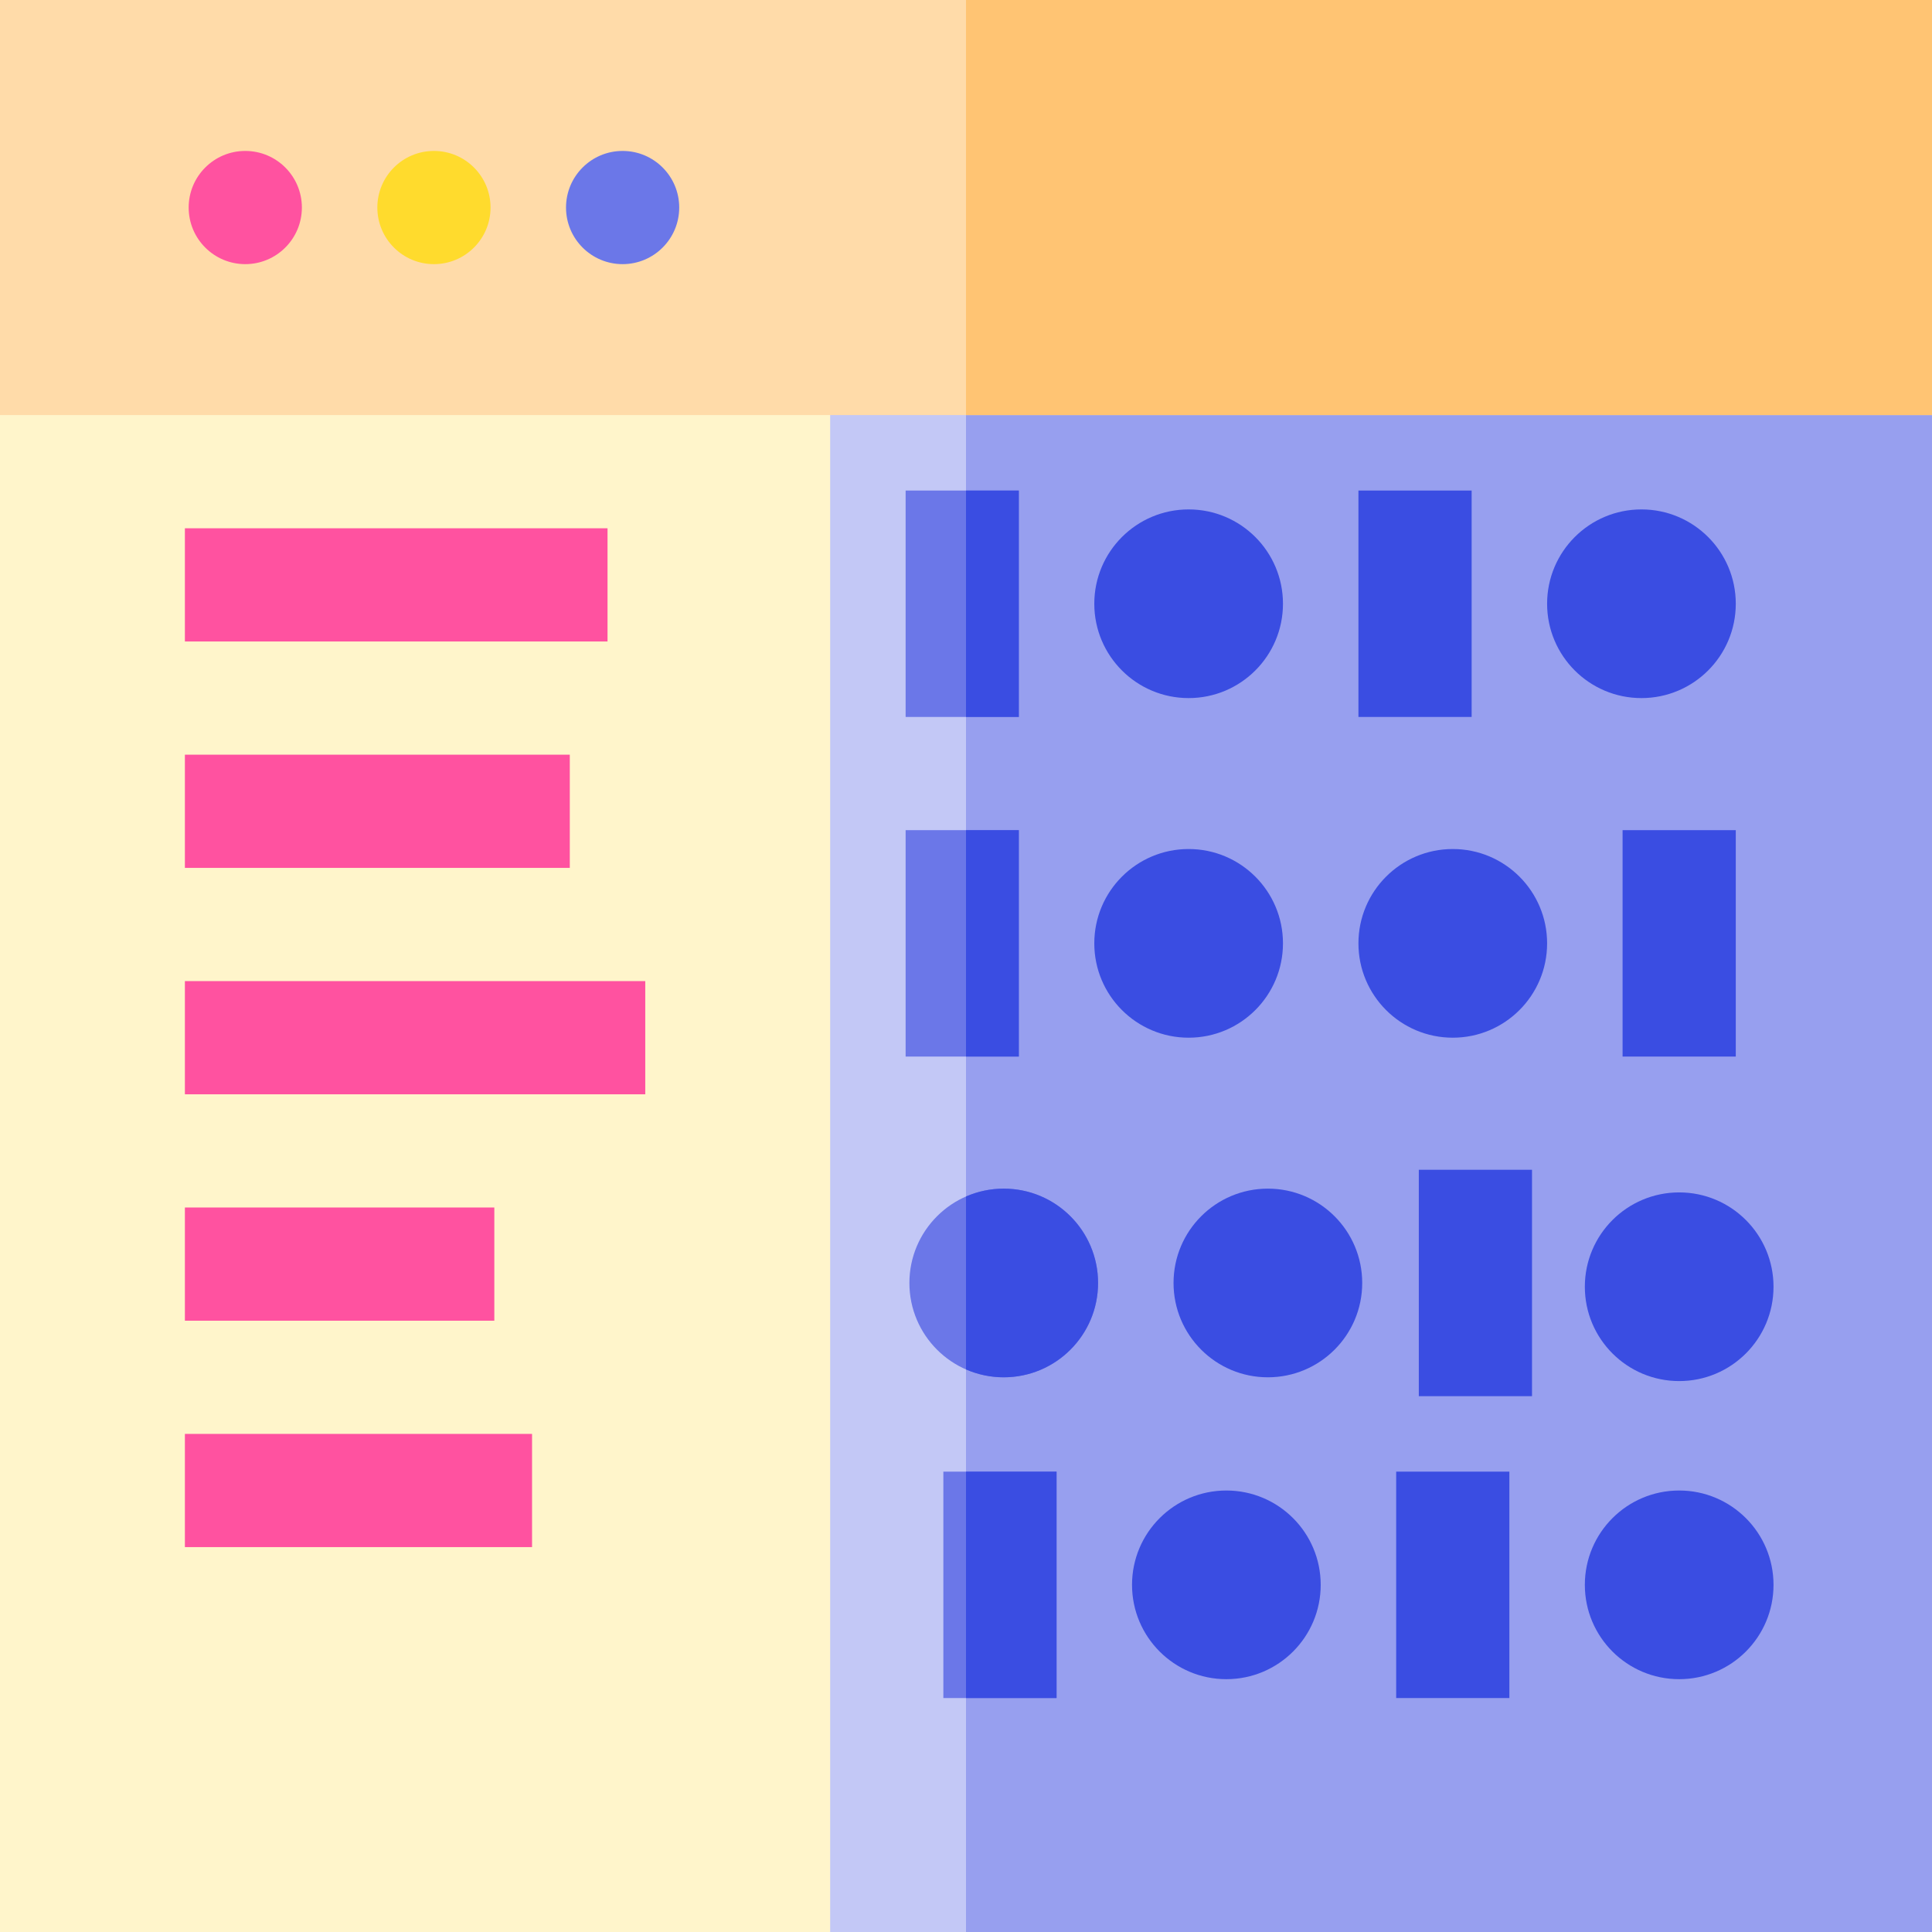 <!-- Generator: Adobe Illustrator 19.0.0, SVG Export Plug-In . SVG Version: 6.00 Build 0) made by https://www.flaticon.com/authors/freepik -->
<svg version="1.1" id="Capa_1" xmlns="http://www.w3.org/2000/svg" xmlns:xlink="http://www.w3.org/1999/xlink" x="0px" y="0px"
     viewBox="0 0 512 512" style="enable-background:new 0 0 512 512;" xml:space="preserve">
<path style="fill:#C3C8F6;" d="M512,512H0V0h512V512z"/>
    <rect x="256" style="fill:#979FEF;" width="256" height="512"/>
    <path style="fill:#FFF5CB;" d="M220,512H0V80h220V512z"/>
    <g>
	<rect x="49" y="260" style="fill:#FF52A0;" width="122" height="30"/>
        <rect x="49" y="200" style="fill:#FF52A0;" width="102" height="30"/>
        <rect x="49" y="140" style="fill:#FF52A0;" width="112" height="30"/>
        <rect x="49" y="380" style="fill:#FF52A0;" width="92" height="30"/>
        <rect x="49" y="320" style="fill:#FF52A0;" width="82" height="30"/>
</g>
    <g>
	<rect x="240" y="130" style="fill:#6B77E8;" width="30" height="60"/>
        <rect x="240" y="220" style="fill:#6B77E8;" width="30" height="60"/>
        <circle style="fill:#6B77E8;" cx="266" cy="340" r="25"/>
        <rect x="250" y="390" style="fill:#6B77E8;" width="30" height="60"/>
</g>
    <path style="fill:#FFDBA9;" d="M512,110H0V0h512V110z"/>
    <circle style="fill:#6B77E8;" cx="165" cy="55" r="15"/>
    <circle style="fill:#FFDB2D;" cx="115" cy="55" r="15"/>
    <circle style="fill:#FF52A0;" cx="65" cy="55" r="15"/>
    <g>
	<circle style="fill:#3A4DE2;" cx="315" cy="160" r="25"/>
        <rect x="360" y="130" style="fill:#3A4DE2;" width="30" height="60"/>
        <circle style="fill:#3A4DE2;" cx="435" cy="160" r="25"/>
        <circle style="fill:#3A4DE2;" cx="315" cy="250" r="25"/>
        <circle style="fill:#3A4DE2;" cx="385" cy="250" r="25"/>
        <rect x="430" y="220" style="fill:#3A4DE2;" width="30" height="60"/>
        <circle style="fill:#3A4DE2;" cx="336" cy="340" r="25"/>
        <rect x="376" y="310" style="fill:#3A4DE2;" width="30" height="60"/>
        <circle style="fill:#3A4DE2;" cx="445" cy="341" r="25"/>
        <circle style="fill:#3A4DE2;" cx="325" cy="420" r="25"/>
        <rect x="370" y="390" style="fill:#3A4DE2;" width="30" height="60"/>
        <circle style="fill:#3A4DE2;" cx="445" cy="420" r="25"/>
        <rect x="256" y="130" style="fill:#3A4DE2;" width="14" height="60"/>
        <rect x="256" y="220" style="fill:#3A4DE2;" width="14" height="60"/>
        <path style="fill:#3A4DE2;" d="M266,315c-3.557,0-6.937,0.747-10,2.086v45.828c3.063,1.339,6.443,2.086,10,2.086
		c13.807,0,25-11.193,25-25S279.807,315,266,315z"/>
        <rect x="256" y="390" style="fill:#3A4DE2;" width="24" height="60"/>
</g>
    <rect x="256" style="fill:#FFC473;" width="256" height="110"/>
</svg>